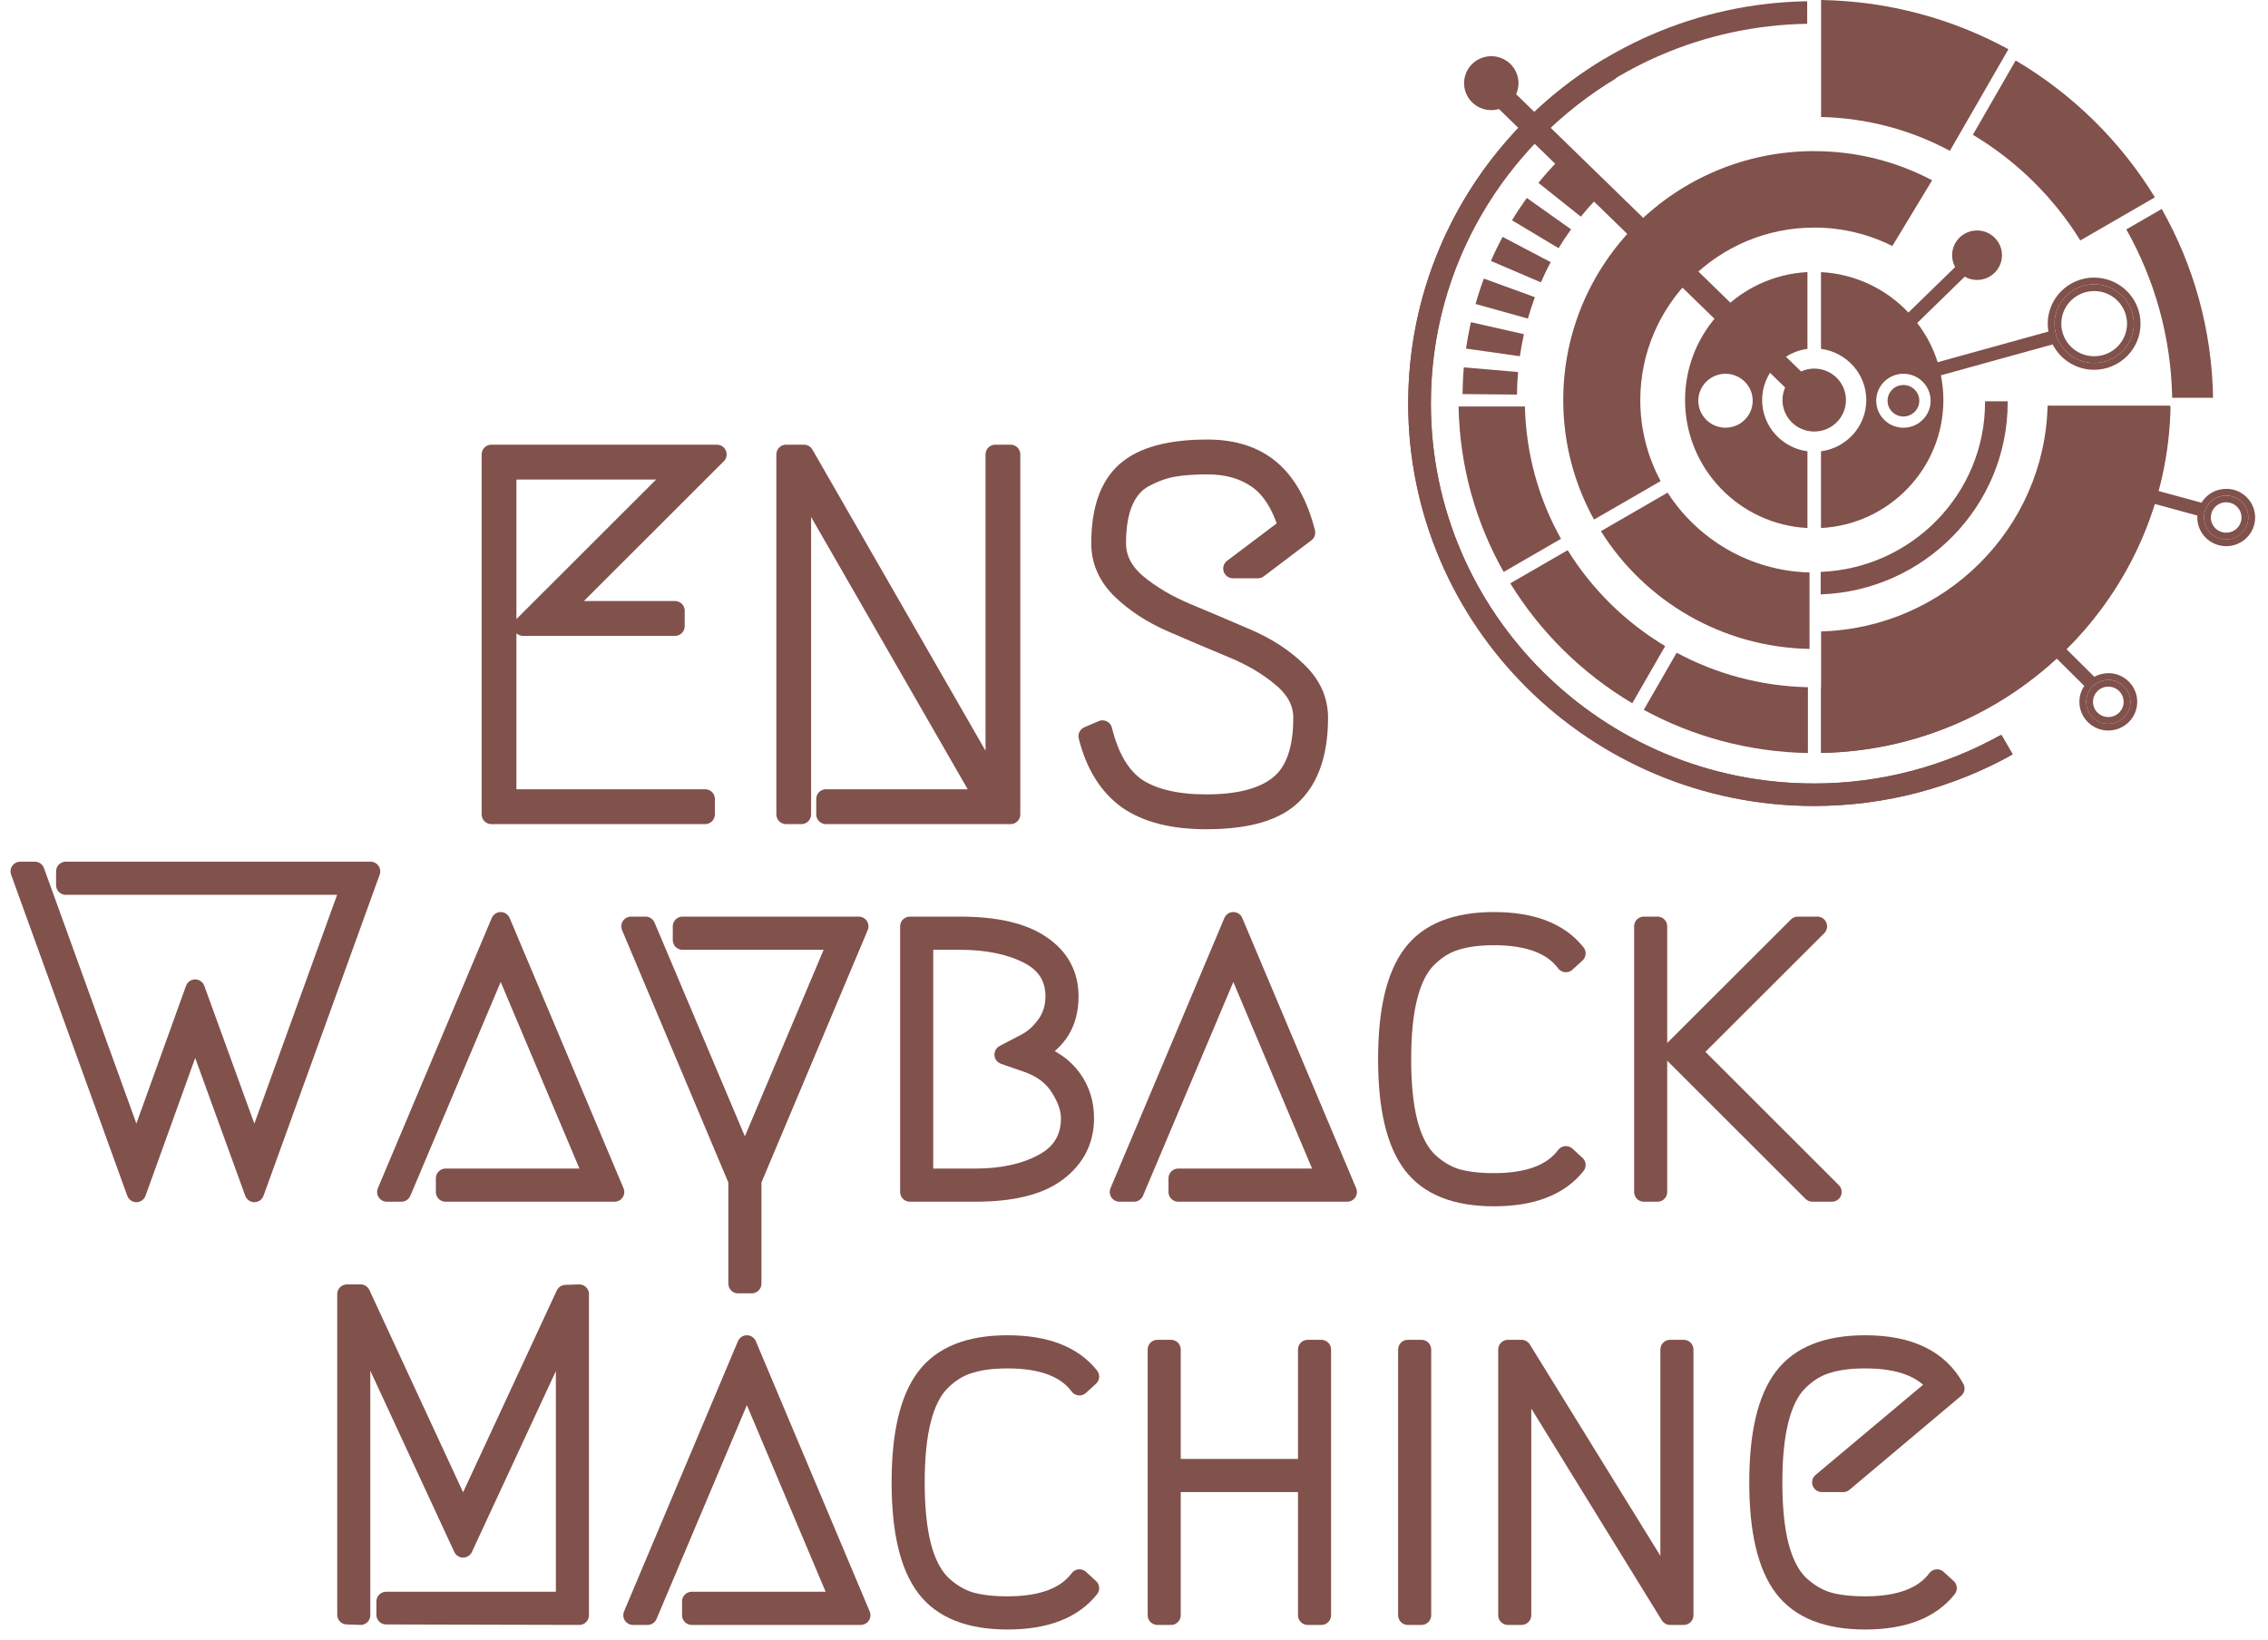 <svg width="112" height="81" viewBox="0 0 112 81" fill="none" xmlns="http://www.w3.org/2000/svg">
<g clip-path="url(#clip0_96_5675)">
<path d="M96.291 7.45L99.181 2.432C96.428 0.93 93.278 0.056 89.93 0V5.778C92.226 5.831 94.391 6.429 96.291 7.45Z" fill="#81514B"/>
<path d="M102.732 11.874L106.414 9.746C104.717 6.973 102.351 4.646 99.539 2.987L97.426 6.657C99.589 7.95 101.411 9.742 102.732 11.876V11.874Z" fill="#81514B"/>
<path d="M107.268 19.647H109.287C109.231 16.263 108.318 13.085 106.751 10.321L105.003 11.331C106.398 13.803 107.212 16.634 107.268 19.647Z" fill="#81514B"/>
<path d="M89.359 32.049V28.274C86.416 28.197 83.837 26.64 82.35 24.331L79.058 26.234C81.207 29.664 85.008 31.969 89.359 32.049Z" fill="#81514B"/>
<path d="M89.594 7.463C82.748 7.463 77.197 12.968 77.197 19.761C77.197 21.899 77.75 23.909 78.717 25.661L82.007 23.76C81.365 22.567 81.002 21.206 81.002 19.763C81.002 15.064 84.855 11.24 89.594 11.24C90.979 11.24 92.289 11.569 93.448 12.151L95.414 8.904C93.679 7.987 91.698 7.465 89.594 7.465V7.463Z" fill="#81514B"/>
<path d="M77.416 27.174L74.582 28.81C76.075 31.238 78.148 33.274 80.606 34.733L82.231 31.91C80.27 30.736 78.616 29.108 77.416 27.174Z" fill="#81514B"/>
<path d="M75.305 20.076H72.028C72.084 23.038 72.883 25.821 74.255 28.248L77.085 26.611C75.997 24.666 75.359 22.441 75.305 20.076Z" fill="#81514B"/>
<path d="M82.799 32.236L81.174 35.058C83.59 36.373 86.35 37.137 89.28 37.192V33.941C86.939 33.888 84.734 33.279 82.799 32.238V32.236Z" fill="#81514B"/>
<path d="M89.936 33.939V37.19C99.374 37.017 107.014 29.438 107.188 20.076H103.911C103.739 27.646 97.567 33.768 89.936 33.939Z" fill="#81514B"/>
<path d="M109.935 24.144C109.417 24.144 108.965 24.419 108.715 24.828L105.09 23.84L104.914 24.482L108.513 25.463C108.513 25.494 108.509 25.527 108.509 25.559C108.509 26.34 109.149 26.975 109.937 26.975C110.725 26.975 111.365 26.34 111.365 25.559C111.365 24.777 110.725 24.142 109.937 24.142L109.935 24.144ZM109.935 26.642C109.332 26.642 108.842 26.158 108.842 25.559C108.842 24.959 109.33 24.475 109.935 24.475C110.539 24.475 111.027 24.959 111.027 25.559C111.027 26.158 110.539 26.642 109.935 26.642Z" fill="#81514B"/>
<path d="M109.935 24.477C109.333 24.477 108.842 24.962 108.842 25.561C108.842 26.161 109.33 26.645 109.935 26.645C110.539 26.645 111.027 26.161 111.027 25.561C111.027 24.962 110.539 24.477 109.935 24.477ZM109.935 26.309C109.518 26.309 109.178 25.974 109.178 25.559C109.178 25.144 109.516 24.808 109.935 24.808C110.353 24.808 110.691 25.144 110.691 25.559C110.691 25.974 110.353 26.309 109.935 26.309Z" fill="#81514B"/>
<path d="M104.114 33.249C103.863 33.249 103.628 33.313 103.422 33.426L100.691 30.717L100.217 31.188L102.928 33.877C102.775 34.102 102.686 34.372 102.686 34.663C102.686 35.445 103.326 36.08 104.114 36.08C104.902 36.08 105.542 35.445 105.542 34.663C105.542 33.882 104.902 33.246 104.114 33.246V33.249ZM104.114 35.747C103.512 35.747 103.022 35.263 103.022 34.663C103.022 34.064 103.51 33.58 104.114 33.58C104.718 33.58 105.206 34.064 105.206 34.663C105.206 35.263 104.718 35.747 104.114 35.747Z" fill="#81514B"/>
<path d="M104.114 33.582C103.512 33.582 103.022 34.066 103.022 34.666C103.022 35.265 103.51 35.749 104.114 35.749C104.719 35.749 105.207 35.265 105.207 34.666C105.207 34.066 104.719 33.582 104.114 33.582ZM104.114 35.414C103.698 35.414 103.358 35.079 103.358 34.663C103.358 34.248 103.696 33.913 104.114 33.913C104.533 33.913 104.871 34.248 104.871 34.663C104.871 35.079 104.533 35.414 104.114 35.414Z" fill="#81514B"/>
<path d="M89.93 31.186V37.182C99.387 37.007 107.012 29.423 107.159 20.035H101.115C100.97 26.104 96.039 31.013 89.93 31.186Z" fill="#81514B"/>
<path d="M89.257 17.23V13.439C85.895 13.612 83.213 16.381 83.213 19.759C83.213 23.136 85.895 25.905 89.257 26.079V22.288C87.997 22.124 87.019 21.053 87.019 19.759C87.019 18.464 87.997 17.394 89.257 17.23ZM85.21 21.124C84.469 21.124 83.867 20.527 83.867 19.792C83.867 19.057 84.469 18.46 85.21 18.46C85.951 18.46 86.553 19.057 86.553 19.792C86.553 20.527 85.951 21.124 85.21 21.124Z" fill="#81514B"/>
<path d="M103.416 13.708C102.152 13.708 101.122 14.73 101.122 15.984C101.122 16.118 101.135 16.249 101.158 16.375L95.687 17.89C95.465 17.181 95.118 16.528 94.677 15.951L97.023 13.664C97.202 13.766 97.41 13.826 97.632 13.826C98.312 13.826 98.863 13.28 98.863 12.605C98.863 11.93 98.312 11.383 97.632 11.383C96.951 11.383 96.401 11.93 96.401 12.605C96.401 12.816 96.454 13.015 96.551 13.189L94.243 15.436C93.15 14.279 91.624 13.526 89.925 13.44V17.23C91.185 17.395 92.163 18.465 92.163 19.759C92.163 21.054 91.185 22.124 89.925 22.289V26.079C93.287 25.906 95.969 23.137 95.969 19.759C95.969 19.34 95.926 18.931 95.848 18.536L101.366 17.01C101.744 17.752 102.519 18.263 103.412 18.263C104.677 18.263 105.706 17.241 105.706 15.987C105.706 14.732 104.677 13.71 103.412 13.71L103.416 13.708ZM93.997 21.125C93.256 21.125 92.653 20.528 92.653 19.793C92.653 19.058 93.256 18.46 93.997 18.46C94.738 18.46 95.34 19.058 95.34 19.793C95.34 20.528 94.738 21.125 93.997 21.125ZM103.416 17.927C102.335 17.927 101.458 17.057 101.458 15.984C101.458 14.912 102.335 14.041 103.416 14.041C104.497 14.041 105.375 14.912 105.375 15.984C105.375 17.057 104.497 17.927 103.416 17.927Z" fill="#81514B"/>
<path d="M103.416 14.041C102.335 14.041 101.458 14.912 101.458 15.985C101.458 17.057 102.335 17.927 103.416 17.927C104.497 17.927 105.375 17.057 105.375 15.985C105.375 14.912 104.497 14.041 103.416 14.041ZM103.416 17.595C102.521 17.595 101.793 16.873 101.793 15.985C101.793 15.096 102.521 14.375 103.416 14.375C104.312 14.375 105.039 15.096 105.039 15.985C105.039 16.873 104.312 17.595 103.416 17.595Z" fill="#81514B"/>
<path d="M93.996 20.57C94.429 20.57 94.78 20.222 94.78 19.792C94.78 19.363 94.429 19.015 93.996 19.015C93.564 19.015 93.213 19.363 93.213 19.792C93.213 20.222 93.564 20.57 93.996 20.57Z" fill="#81514B"/>
<path d="M98.026 19.872C98.026 24.382 94.415 28.07 89.911 28.245V29.356C95.033 29.18 99.145 24.995 99.145 19.872C99.145 19.854 99.145 19.836 99.145 19.818H98.026C98.026 19.836 98.026 19.854 98.026 19.872Z" fill="#81514B"/>
<path d="M89.576 38.696C79.146 38.696 70.66 30.278 70.66 19.932C70.66 13.128 74.329 7.159 79.809 3.868L79.245 2.9C73.429 6.38 69.541 12.704 69.541 19.932C69.541 30.908 78.511 39.806 89.576 39.806C93.119 39.806 96.446 38.894 99.333 37.292L98.767 36.324C96.043 37.834 92.909 38.698 89.573 38.698L89.576 38.696Z" fill="#81514B"/>
<path d="M74.911 19.488L72.225 19.463C72.229 19.026 72.249 18.582 72.29 18.144L74.967 18.375C74.933 18.744 74.915 19.117 74.913 19.485L74.911 19.488ZM75.056 17.594L72.397 17.216C72.451 16.843 72.518 16.465 72.598 16.093C72.612 16.032 72.625 15.973 72.639 15.913L75.258 16.506C75.247 16.552 75.238 16.599 75.226 16.643C75.159 16.959 75.101 17.278 75.056 17.594ZM75.453 15.735L72.867 15.013C72.986 14.591 73.124 14.169 73.277 13.759L75.797 14.678C75.67 15.024 75.553 15.38 75.453 15.735ZM76.093 13.945L73.626 12.888C73.8 12.484 73.995 12.084 74.201 11.698L76.576 12.946C76.402 13.27 76.24 13.608 76.093 13.947V13.945ZM76.968 12.258L74.667 10.881C74.895 10.505 75.141 10.135 75.399 9.777L77.584 11.327C77.366 11.627 77.16 11.94 76.968 12.255V12.258ZM78.065 10.701L75.972 9.031C76.247 8.689 76.543 8.356 76.845 8.036L78.801 9.861C78.546 10.13 78.298 10.412 78.065 10.701Z" fill="#81514B"/>
<path d="M89.593 18.204C89.36 18.204 89.141 18.255 88.942 18.346L74.87 4.652C75.005 4.352 75.031 4.006 74.913 3.67C74.669 2.975 73.903 2.609 73.203 2.849C72.502 3.091 72.133 3.85 72.374 4.545C72.612 5.22 73.339 5.585 74.022 5.385L88.154 19.139C88.071 19.33 88.024 19.539 88.024 19.759C88.024 20.618 88.724 21.313 89.591 21.313C90.457 21.313 91.158 20.618 91.158 19.759C91.158 18.899 90.457 18.204 89.591 18.204H89.593Z" fill="#81514B"/>
<path d="M89.576 38.696C79.146 38.696 70.66 30.277 70.66 19.931C70.66 9.586 78.967 1.352 89.244 1.174V0.062C78.332 0.237 69.541 9.064 69.541 19.931C69.541 30.799 78.511 39.806 89.576 39.806C93.146 39.806 96.497 38.878 99.4 37.254L98.836 36.284C96.096 37.816 92.938 38.696 89.573 38.696H89.576Z" fill="#81514B"/>
</g>
<path d="M3.249 43.715V43.037H18.298L12.562 58.895L9.638 50.841L6.736 58.895L1 43.037H1.72L6.736 56.904L9.638 48.851L12.562 56.904L17.331 43.715H3.249Z" fill="#81514B"/>
<path d="M22.004 58.194H29.337L24.726 47.267L19.822 58.872H19.102L24.726 45.525L30.349 58.872H22.004V58.194Z" fill="#81514B"/>
<path d="M33.703 45.751H42.408L37.122 58.307V63.397H36.447V58.307L31.161 45.751H31.881L36.784 57.357L41.396 46.43H33.703V45.751Z" fill="#81514B"/>
<path d="M48.171 58.872H44.931V45.751H47.406C49.175 45.751 50.51 46.06 51.41 46.679C52.325 47.297 52.782 48.142 52.782 49.212C52.782 50.495 52.219 51.422 51.095 51.995C51.92 52.282 52.535 52.712 52.939 53.285C53.344 53.843 53.547 54.491 53.547 55.23C53.547 56.316 53.097 57.198 52.197 57.877C51.312 58.541 49.97 58.872 48.171 58.872ZM48.171 58.194C49.49 58.194 50.6 57.952 51.5 57.47C52.414 56.987 52.872 56.24 52.872 55.23C52.872 54.763 52.699 54.257 52.355 53.714C52.01 53.156 51.477 52.749 50.757 52.493L49.588 52.086L50.667 51.52C51.042 51.324 51.372 51.03 51.657 50.638C51.957 50.23 52.107 49.755 52.107 49.212C52.107 48.262 51.657 47.561 50.757 47.109C49.858 46.656 48.74 46.43 47.406 46.43H45.606V58.194H48.171Z" fill="#81514B"/>
<path d="M58.184 58.194H65.517L60.905 47.267L56.002 58.872H55.282L60.905 45.525L66.529 58.872H58.184V58.194Z" fill="#81514B"/>
<path d="M69.748 57.492C68.938 56.422 68.533 54.695 68.533 52.312C68.533 49.929 68.938 48.202 69.748 47.131C70.557 46.06 71.9 45.525 73.774 45.525C75.648 45.525 76.998 46.045 77.823 47.086L77.328 47.538C76.668 46.649 75.484 46.204 73.774 46.204C73.024 46.204 72.394 46.287 71.885 46.453C71.375 46.603 70.902 46.898 70.467 47.335C70.047 47.757 69.733 48.383 69.523 49.212C69.313 50.027 69.208 51.06 69.208 52.312C69.208 53.564 69.313 54.604 69.523 55.434C69.733 56.248 70.047 56.874 70.467 57.311C70.902 57.734 71.375 58.028 71.885 58.194C72.394 58.344 73.024 58.42 73.774 58.42C75.484 58.42 76.668 57.975 77.328 57.085L77.823 57.538C76.998 58.578 75.648 59.099 73.774 59.099C71.9 59.099 70.557 58.563 69.748 57.492Z" fill="#81514B"/>
<path d="M81.177 58.872V45.751H81.852V58.872H81.177ZM89.5 58.872L82.572 51.95L88.78 45.751H89.747L83.539 51.95L90.467 58.872H89.5Z" fill="#81514B"/>
<path d="M33.333 30.926H25.831L33.56 23.204H25.023V39.46H34.823V40.222H24.265V22.442H35.404L27.675 30.164H33.333V30.926Z" fill="#81514B"/>
<path d="M40.788 39.46H48.617L39.575 23.737V40.222H38.818V22.442H39.702L49.148 38.876V22.442H49.905V40.222H40.788V39.46Z" fill="#81514B"/>
<path d="M54.369 26.836C54.369 25.194 54.781 24.008 55.606 23.28C56.431 22.552 57.77 22.188 59.622 22.188C60.919 22.188 61.962 22.527 62.754 23.204C63.545 23.881 64.118 24.914 64.471 26.303L62.122 28.081H60.885L63.613 26.023C63.259 24.889 62.745 24.093 62.072 23.636C61.415 23.179 60.599 22.95 59.622 22.95C58.949 22.95 58.376 22.992 57.904 23.077C57.45 23.162 56.987 23.331 56.515 23.585C56.061 23.822 55.716 24.212 55.48 24.753C55.244 25.295 55.126 25.99 55.126 26.836C55.126 27.581 55.463 28.242 56.137 28.817C56.827 29.393 57.66 29.884 58.637 30.291C59.614 30.697 60.59 31.112 61.567 31.535C62.56 31.959 63.394 32.501 64.067 33.161C64.757 33.821 65.103 34.583 65.103 35.447C65.103 37.14 64.682 38.402 63.84 39.232C63.015 40.061 61.592 40.476 59.572 40.476C57.921 40.476 56.625 40.146 55.682 39.486C54.739 38.808 54.091 37.767 53.737 36.361L54.444 36.057C54.781 37.428 55.354 38.385 56.162 38.927C56.987 39.452 58.123 39.714 59.572 39.714C61.188 39.714 62.383 39.401 63.158 38.775C63.949 38.148 64.345 37.039 64.345 35.447C64.345 34.702 64 34.041 63.309 33.466C62.636 32.89 61.803 32.399 60.809 31.993C59.833 31.586 58.856 31.171 57.879 30.748C56.903 30.325 56.069 29.783 55.379 29.122C54.705 28.462 54.369 27.7 54.369 26.836Z" fill="#81514B"/>
<path d="M19.067 79.095H27.93V65.544L22.869 76.448L17.807 65.522V79.774L17.133 79.751V63.916H17.807L22.869 74.842L27.93 63.938L28.605 63.916V79.774L19.067 79.751V79.095Z" fill="#81514B"/>
<path d="M34.161 79.095H41.494L36.883 68.168L31.979 79.774H31.259L36.883 66.427L42.506 79.774H34.161V79.095Z" fill="#81514B"/>
<path d="M45.725 78.394C44.915 77.323 44.51 75.596 44.51 73.213C44.51 70.83 44.915 69.104 45.725 68.033C46.535 66.962 47.877 66.427 49.752 66.427C51.626 66.427 52.976 66.947 53.8 67.987L53.306 68.44C52.646 67.55 51.461 67.105 49.752 67.105C49.002 67.105 48.372 67.188 47.862 67.354C47.352 67.505 46.88 67.799 46.445 68.236C46.025 68.659 45.71 69.284 45.5 70.114C45.29 70.928 45.185 71.962 45.185 73.213C45.185 74.465 45.29 75.506 45.5 76.335C45.71 77.15 46.025 77.775 46.445 78.213C46.88 78.635 47.352 78.929 47.862 79.095C48.372 79.246 49.002 79.321 49.752 79.321C51.461 79.321 52.646 78.876 53.306 77.987L53.8 78.439C52.976 79.48 51.626 80 49.752 80C47.877 80 46.535 79.465 45.725 78.394Z" fill="#81514B"/>
<path d="M65.252 79.774H64.578V73.213H57.829V79.774H57.155V66.653H57.829V72.535H64.578V66.653H65.252V79.774Z" fill="#81514B"/>
<path d="M69.522 66.653H70.197V79.774H69.522V66.653Z" fill="#81514B"/>
<path d="M74.465 79.774V66.653H75.139L82.473 78.529V66.653H83.147V79.774H82.473L75.139 67.874V79.774H74.465Z" fill="#81514B"/>
<path d="M96.153 78.439C95.328 79.48 93.979 80 92.104 80C90.23 80 88.887 79.465 88.078 78.394C87.268 77.323 86.863 75.596 86.863 73.213C86.863 70.83 87.268 69.104 88.078 68.033C88.887 66.962 90.23 66.427 92.104 66.427C94.278 66.427 95.756 67.143 96.535 68.576L91.024 73.213H89.967L95.658 68.44C94.998 67.55 93.814 67.105 92.104 67.105C91.354 67.105 90.724 67.188 90.215 67.354C89.705 67.505 89.232 67.799 88.797 68.236C88.377 68.659 88.063 69.284 87.853 70.114C87.643 70.928 87.538 71.962 87.538 73.213C87.538 74.465 87.643 75.506 87.853 76.335C88.063 77.15 88.377 77.775 88.797 78.213C89.232 78.635 89.705 78.929 90.215 79.095C90.724 79.246 91.354 79.321 92.104 79.321C93.814 79.321 94.998 78.876 95.658 77.987L96.153 78.439Z" fill="#81514B"/>
<path d="M3.249 43.715V43.037H18.298L12.562 58.895L9.638 50.841L6.736 58.895L1 43.037H1.72L6.736 56.904L9.638 48.851L12.562 56.904L17.331 43.715H3.249Z" stroke="#81514B" stroke-width="0.959" stroke-linejoin="round"/>
<path d="M22.004 58.194H29.337L24.726 47.267L19.822 58.872H19.102L24.726 45.525L30.349 58.872H22.004V58.194Z" stroke="#81514B" stroke-width="0.959" stroke-linejoin="round"/>
<path d="M33.703 45.751H42.408L37.122 58.307V63.397H36.447V58.307L31.161 45.751H31.881L36.784 57.357L41.396 46.43H33.703V45.751Z" stroke="#81514B" stroke-width="0.959" stroke-linejoin="round"/>
<path d="M48.171 58.872H44.931V45.751H47.406C49.175 45.751 50.51 46.06 51.41 46.679C52.325 47.297 52.782 48.142 52.782 49.212C52.782 50.495 52.219 51.422 51.095 51.995C51.92 52.282 52.535 52.712 52.939 53.285C53.344 53.843 53.547 54.491 53.547 55.23C53.547 56.316 53.097 57.198 52.197 57.877C51.312 58.541 49.97 58.872 48.171 58.872ZM48.171 58.194C49.49 58.194 50.6 57.952 51.5 57.47C52.414 56.987 52.872 56.24 52.872 55.23C52.872 54.763 52.699 54.257 52.355 53.714C52.01 53.156 51.477 52.749 50.757 52.493L49.588 52.086L50.667 51.52C51.042 51.324 51.372 51.03 51.657 50.638C51.957 50.23 52.107 49.755 52.107 49.212C52.107 48.262 51.657 47.561 50.757 47.109C49.858 46.656 48.74 46.43 47.406 46.43H45.606V58.194H48.171Z" stroke="#81514B" stroke-width="0.959" stroke-linejoin="round"/>
<path d="M58.184 58.194H65.517L60.905 47.267L56.002 58.872H55.282L60.905 45.525L66.529 58.872H58.184V58.194Z" stroke="#81514B" stroke-width="0.959" stroke-linejoin="round"/>
<path d="M69.748 57.492C68.938 56.422 68.533 54.695 68.533 52.312C68.533 49.929 68.938 48.202 69.748 47.131C70.557 46.06 71.9 45.525 73.774 45.525C75.648 45.525 76.998 46.045 77.823 47.086L77.328 47.538C76.668 46.649 75.484 46.204 73.774 46.204C73.024 46.204 72.394 46.287 71.885 46.453C71.375 46.603 70.902 46.898 70.467 47.335C70.047 47.757 69.733 48.383 69.523 49.212C69.313 50.027 69.208 51.06 69.208 52.312C69.208 53.564 69.313 54.604 69.523 55.434C69.733 56.248 70.047 56.874 70.467 57.311C70.902 57.734 71.375 58.028 71.885 58.194C72.394 58.344 73.024 58.42 73.774 58.42C75.484 58.42 76.668 57.975 77.328 57.085L77.823 57.538C76.998 58.578 75.648 59.099 73.774 59.099C71.9 59.099 70.557 58.563 69.748 57.492Z" stroke="#81514B" stroke-width="0.959" stroke-linejoin="round"/>
<path d="M81.177 58.872V45.751H81.852V58.872H81.177ZM89.5 58.872L82.572 51.95L88.78 45.751H89.747L83.539 51.95L90.467 58.872H89.5Z" stroke="#81514B" stroke-width="0.959" stroke-linejoin="round"/>
<path d="M33.333 30.926H25.831L33.56 23.204H25.023V39.46H34.823V40.222H24.265V22.442H35.404L27.675 30.164H33.333V30.926Z" stroke="#81514B" stroke-width="0.959" stroke-linejoin="round"/>
<path d="M40.788 39.46H48.617L39.575 23.737V40.222H38.818V22.442H39.702L49.148 38.876V22.442H49.905V40.222H40.788V39.46Z" stroke="#81514B" stroke-width="0.959" stroke-linejoin="round"/>
<path d="M54.369 26.836C54.369 25.194 54.781 24.008 55.606 23.28C56.431 22.552 57.77 22.188 59.622 22.188C60.919 22.188 61.962 22.527 62.754 23.204C63.545 23.881 64.118 24.914 64.471 26.303L62.122 28.081H60.885L63.613 26.023C63.259 24.889 62.745 24.093 62.072 23.636C61.415 23.179 60.599 22.95 59.622 22.95C58.949 22.95 58.376 22.992 57.904 23.077C57.45 23.162 56.987 23.331 56.515 23.585C56.061 23.822 55.716 24.212 55.48 24.753C55.244 25.295 55.126 25.99 55.126 26.836C55.126 27.581 55.463 28.242 56.137 28.817C56.827 29.393 57.66 29.884 58.637 30.291C59.614 30.697 60.59 31.112 61.567 31.535C62.56 31.959 63.394 32.501 64.067 33.161C64.757 33.821 65.103 34.583 65.103 35.447C65.103 37.14 64.682 38.402 63.84 39.232C63.015 40.061 61.592 40.476 59.572 40.476C57.921 40.476 56.625 40.146 55.682 39.486C54.739 38.808 54.091 37.767 53.737 36.361L54.444 36.057C54.781 37.428 55.354 38.385 56.162 38.927C56.987 39.452 58.123 39.714 59.572 39.714C61.188 39.714 62.383 39.401 63.158 38.775C63.949 38.148 64.345 37.039 64.345 35.447C64.345 34.702 64 34.041 63.309 33.466C62.636 32.89 61.803 32.399 60.809 31.993C59.833 31.586 58.856 31.171 57.879 30.748C56.903 30.325 56.069 29.783 55.379 29.122C54.705 28.462 54.369 27.7 54.369 26.836Z" stroke="#81514B" stroke-width="0.959" stroke-linejoin="round"/>
<path d="M19.067 79.095H27.93V65.544L22.869 76.448L17.807 65.522V79.774L17.133 79.751V63.916H17.807L22.869 74.842L27.93 63.938L28.605 63.916V79.774L19.067 79.751V79.095Z" stroke="#81514B" stroke-width="0.959" stroke-linejoin="round"/>
<path d="M34.161 79.095H41.494L36.883 68.168L31.979 79.774H31.259L36.883 66.427L42.506 79.774H34.161V79.095Z" stroke="#81514B" stroke-width="0.959" stroke-linejoin="round"/>
<path d="M45.725 78.394C44.915 77.323 44.51 75.596 44.51 73.213C44.51 70.83 44.915 69.104 45.725 68.033C46.535 66.962 47.877 66.427 49.752 66.427C51.626 66.427 52.976 66.947 53.8 67.987L53.306 68.44C52.646 67.55 51.461 67.105 49.752 67.105C49.002 67.105 48.372 67.188 47.862 67.354C47.352 67.505 46.88 67.799 46.445 68.236C46.025 68.659 45.71 69.284 45.5 70.114C45.29 70.928 45.185 71.962 45.185 73.213C45.185 74.465 45.29 75.506 45.5 76.335C45.71 77.15 46.025 77.775 46.445 78.213C46.88 78.635 47.352 78.929 47.862 79.095C48.372 79.246 49.002 79.321 49.752 79.321C51.461 79.321 52.646 78.876 53.306 77.987L53.8 78.439C52.976 79.48 51.626 80 49.752 80C47.877 80 46.535 79.465 45.725 78.394Z" stroke="#81514B" stroke-width="0.959" stroke-linejoin="round"/>
<path d="M65.252 79.774H64.578V73.213H57.829V79.774H57.155V66.653H57.829V72.535H64.578V66.653H65.252V79.774Z" stroke="#81514B" stroke-width="0.959" stroke-linejoin="round"/>
<path d="M69.522 66.653H70.197V79.774H69.522V66.653Z" stroke="#81514B" stroke-width="0.959" stroke-linejoin="round"/>
<path d="M74.465 79.774V66.653H75.139L82.473 78.529V66.653H83.147V79.774H82.473L75.139 67.874V79.774H74.465Z" stroke="#81514B" stroke-width="0.959" stroke-linejoin="round"/>
<path d="M96.153 78.439C95.328 79.48 93.979 80 92.104 80C90.23 80 88.887 79.465 88.078 78.394C87.268 77.323 86.863 75.596 86.863 73.213C86.863 70.83 87.268 69.104 88.078 68.033C88.887 66.962 90.23 66.427 92.104 66.427C94.278 66.427 95.756 67.143 96.535 68.576L91.024 73.213H89.967L95.658 68.44C94.998 67.55 93.814 67.105 92.104 67.105C91.354 67.105 90.724 67.188 90.215 67.354C89.705 67.505 89.232 67.799 88.797 68.236C88.377 68.659 88.063 69.284 87.853 70.114C87.643 70.928 87.538 71.962 87.538 73.213C87.538 74.465 87.643 75.506 87.853 76.335C88.063 77.15 88.377 77.775 88.797 78.213C89.232 78.635 89.705 78.929 90.215 79.095C90.724 79.246 91.354 79.321 92.104 79.321C93.814 79.321 94.998 78.876 95.658 77.987L96.153 78.439Z" stroke="#81514B" stroke-width="0.959" stroke-linejoin="round"/>
<defs>
<clipPath id="clip0_96_5675">
<rect width="41.822" height="39.806" fill="white" transform="translate(69.541)"/>
</clipPath>
</defs>
</svg>
